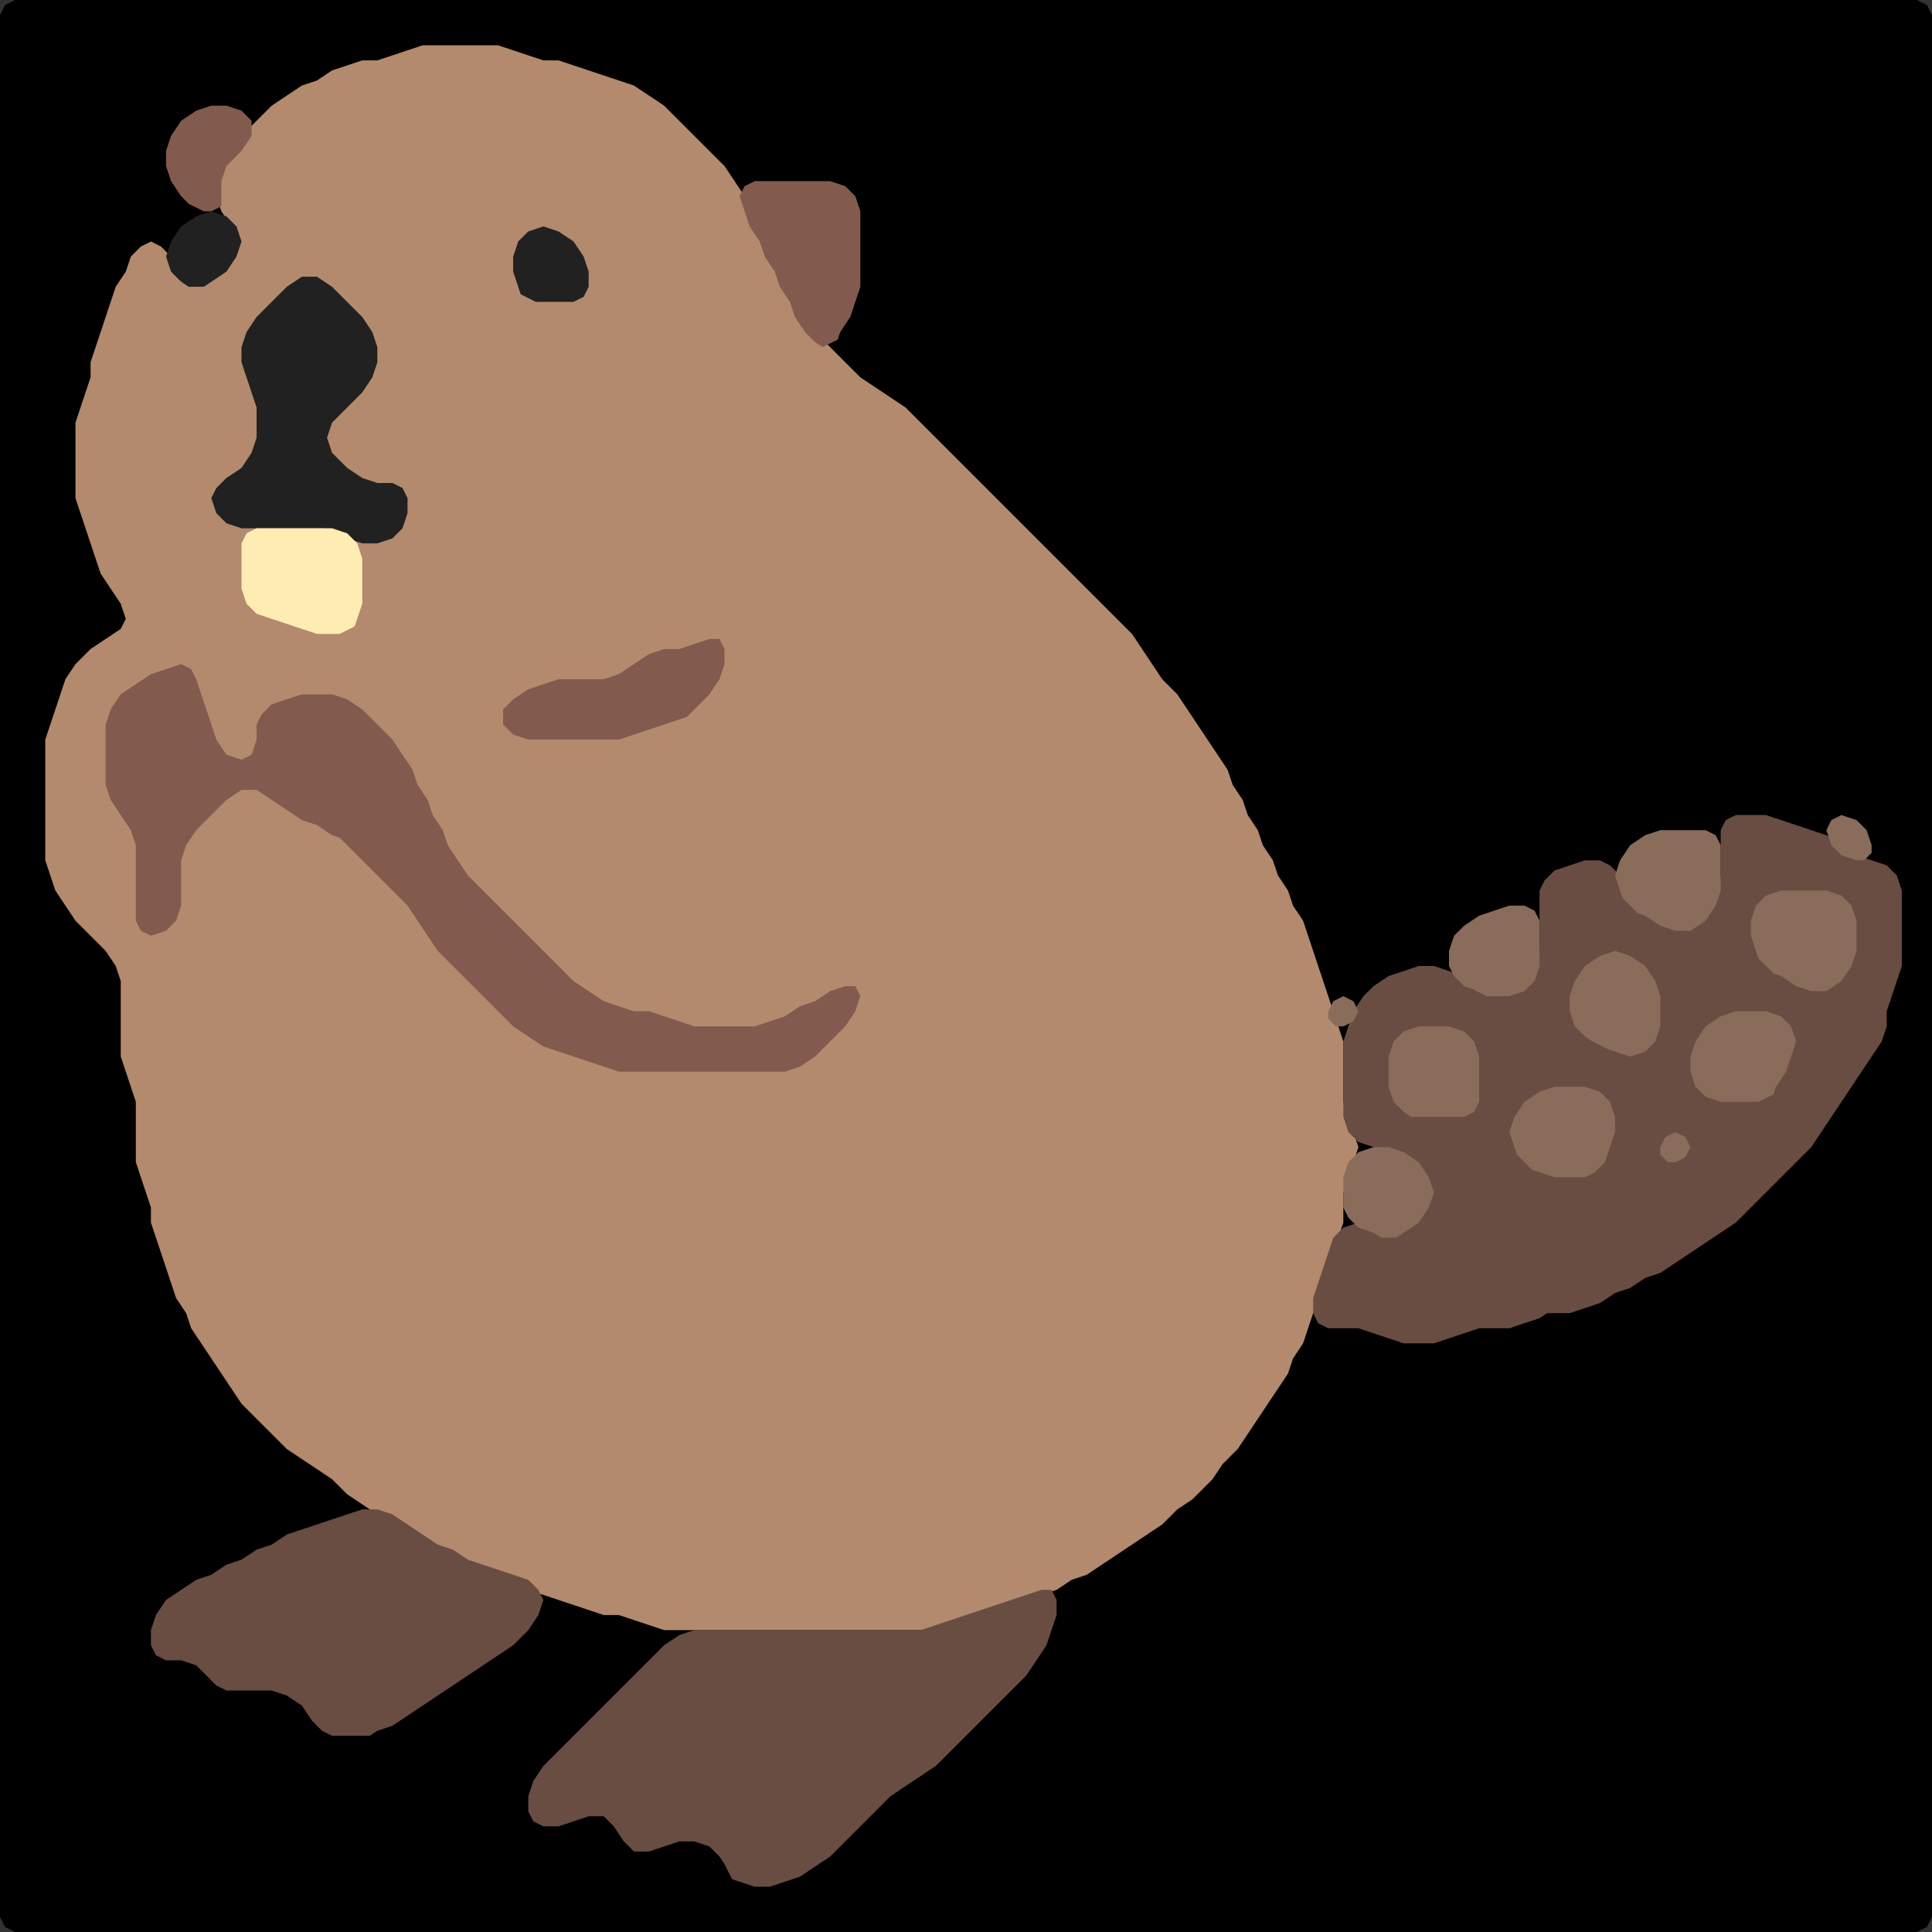 <?xml version="1.0" encoding="UTF-8" standalone="no"?>
<!DOCTYPE svg PUBLIC "-//W3C//DTD SVG 1.1//EN"
"http://www.w3.org/Graphics/SVG/1.1/DTD/svg11.dtd">
<svg width="128" height="128" xmlns="http://www.w3.org/2000/svg" version="1.1">
<rect width="100%" height="100%" fill="#333333" stroke="none"/>
<path d="M 88.5 128.0 L 89.0 128.0 L 90.0 128.0 L 91.0 128.0 L 92.0 128.0 L 93.0 128.0 L 94.0 128.0 L 95.0 128.0 L 96.0 128.0 L 97.0 128.0 L 98.0 128.0 L 99.0 128.0 L 100.0 128.0 L 101.0 128.0 L 102.0 128.0 L 103.0 128.0 L 104.0 128.0 L 105.0 128.0 L 106.0 128.0 L 107.0 128.0 L 108.0 128.0 L 109.0 128.0 L 110.0 128.0 L 111.0 128.0 L 112.0 128.0 L 113.0 128.0 L 114.0 128.0 L 115.0 128.0 L 116.0 128.0 L 117.0 128.0 L 118.0 128.0 L 119.0 128.0 L 120.0 128.0 L 121.0 128.0 L 122.0 128.0 L 123.0 128.0 L 124.0 128.0 L 125.0 128.0 L 126.0 128.0 L 127.0 128.0 L 127.667 127.667 L 128.0 127.0 L 128.0 126.0 L 128.0 125.0 L 128.0 124.0 L 128.0 123.0 L 128.0 122.0 L 128.0 121.0 L 128.0 120.0 L 128.0 119.0 L 128.0 118.0 L 128.0 117.0 L 128.0 116.0 L 128.0 115.0 L 128.0 114.0 L 128.0 113.0 L 128.0 112.0 L 128.0 111.0 L 128.0 110.0 L 128.0 109.0 L 128.0 108.0 L 128.0 107.0 L 128.0 106.0 L 128.0 105.0 L 128.0 104.0 L 128.0 103.0 L 128.0 102.0 L 128.0 101.0 L 128.0 100.0 L 128.0 99.0 L 128.0 98.0 L 128.0 97.0 L 128.0 96.0 L 128.0 95.0 L 128.0 94.0 L 128.0 93.0 L 128.0 92.0 L 128.0 91.0 L 128.0 90.0 L 128.0 89.0 L 128.0 88.0 L 128.0 87.0 L 128.0 86.0 L 128.0 85.0 L 128.0 84.0 L 128.0 83.0 L 128.0 82.0 L 128.0 81.0 L 128.0 80.0 L 128.0 79.0 L 128.0 78.0 L 128.0 77.0 L 128.0 76.0 L 128.0 75.0 L 128.0 74.0 L 128.0 73.0 L 128.0 72.0 L 128.0 71.0 L 128.0 70.0 L 128.0 69.0 L 128.0 68.0 L 128.0 67.0 L 128.0 66.0 L 128.0 65.0 L 128.0 64.0 L 128.0 63.0 L 128.0 62.0 L 128.0 61.0 L 128.0 60.0 L 128.0 59.0 L 128.0 58.0 L 128.0 57.0 L 128.0 56.0 L 128.0 55.0 L 128.0 54.0 L 128.0 53.0 L 128.0 52.0 L 128.0 51.0 L 128.0 50.0 L 128.0 49.0 L 128.0 48.0 L 128.0 47.0 L 128.0 46.0 L 128.0 45.0 L 128.0 44.0 L 128.0 43.0 L 128.0 42.0 L 128.0 41.0 L 128.0 40.0 L 128.0 39.0 L 128.0 38.0 L 128.0 37.0 L 128.0 36.0 L 128.0 35.0 L 128.0 34.0 L 128.0 33.0 L 128.0 32.0 L 128.0 31.0 L 128.0 30.0 L 128.0 29.0 L 128.0 28.0 L 128.0 27.0 L 128.0 26.0 L 128.0 25.0 L 128.0 24.0 L 128.0 23.0 L 128.0 22.0 L 128.0 21.0 L 128.0 20.0 L 128.0 19.0 L 128.0 18.0 L 128.0 17.0 L 128.0 16.0 L 128.0 15.0 L 128.0 14.0 L 128.0 13.0 L 128.0 12.0 L 128.0 11.0 L 128.0 10.0 L 128.0 9.0 L 128.0 8.0 L 128.0 7.0 L 128.0 6.0 L 128.0 5.0 L 128.0 4.0 L 128.0 3.0 L 128.0 2.0 L 128.0 1.0 L 127.667 0.333 L 127.0 0.0 L 126.0 0.0 L 125.0 0.0 L 124.0 0.0 L 123.0 0.0 L 122.0 0.0 L 121.0 0.0 L 120.0 0.0 L 119.0 0.0 L 118.0 0.0 L 117.0 0.0 L 116.0 0.0 L 115.0 0.0 L 114.0 0.0 L 113.0 0.0 L 112.0 0.0 L 111.0 0.0 L 110.0 0.0 L 109.0 0.0 L 108.0 0.0 L 107.0 0.0 L 106.0 0.0 L 105.0 0.0 L 104.0 0.0 L 103.0 0.0 L 102.0 0.0 L 101.0 0.0 L 100.0 0.0 L 99.0 0.0 L 98.0 0.0 L 97.0 0.0 L 96.0 0.0 L 95.0 0.0 L 94.0 0.0 L 93.0 0.0 L 92.0 0.0 L 91.0 0.0 L 90.0 0.0 L 89.0 0.0 L 88.0 0.0 L 87.0 0.0 L 86.0 0.0 L 85.0 0.0 L 84.0 0.0 L 83.0 0.0 L 82.0 0.0 L 81.0 0.0 L 80.0 0.0 L 79.0 0.0 L 78.0 0.0 L 77.0 0.0 L 76.0 0.0 L 75.0 0.0 L 74.0 0.0 L 73.0 0.0 L 72.0 0.0 L 71.0 0.0 L 70.0 0.0 L 69.0 0.0 L 68.0 0.0 L 67.0 0.0 L 66.0 0.0 L 65.0 0.0 L 64.0 0.0 L 63.0 0.0 L 62.0 0.0 L 61.0 0.0 L 60.0 0.0 L 59.0 0.0 L 58.0 0.0 L 57.0 0.0 L 56.0 0.0 L 55.0 0.0 L 54.0 0.0 L 53.0 0.0 L 52.0 0.0 L 51.0 0.0 L 50.0 0.0 L 49.0 0.0 L 48.0 0.0 L 47.0 0.0 L 46.0 0.0 L 45.0 0.0 L 44.0 0.0 L 43.0 0.0 L 42.0 0.0 L 41.0 0.0 L 40.0 0.0 L 39.0 0.0 L 38.0 0.0 L 37.0 0.0 L 36.0 0.0 L 35.0 0.0 L 34.0 0.0 L 33.0 0.0 L 32.0 0.0 L 31.0 0.0 L 30.0 0.0 L 29.0 0.0 L 28.0 0.0 L 27.0 0.0 L 26.0 0.0 L 25.0 0.0 L 24.0 0.0 L 23.0 0.0 L 22.0 0.0 L 21.0 0.0 L 20.0 0.0 L 19.0 0.0 L 18.0 0.0 L 17.0 0.0 L 16.0 0.0 L 15.0 0.0 L 14.0 0.0 L 13.0 0.0 L 12.0 0.0 L 11.0 0.0 L 10.0 0.0 L 9.0 0.0 L 8.0 0.0 L 7.0 0.0 L 6.0 0.0 L 5.0 0.0 L 4.0 0.0 L 3.0 0.0 L 2.0 0.0 L 1.0 0.0 L 0.333 0.333 L 0.0 1.0 L 0.0 2.0 L 0.0 3.0 L 0.0 4.0 L 0.0 5.0 L 0.0 6.0 L 0.0 7.0 L 0.0 8.0 L 0.0 9.0 L 0.0 10.0 L 0.0 11.0 L 0.0 12.0 L 0.0 13.0 L 0.0 14.0 L 0.0 15.0 L 0.0 16.0 L 0.0 17.0 L 0.0 18.0 L 0.0 19.0 L 0.0 20.0 L 0.0 21.0 L 0.0 22.0 L 0.0 23.0 L 0.0 24.0 L 0.0 25.0 L 0.0 26.0 L 0.0 27.0 L 0.0 28.0 L 0.0 29.0 L 0.0 30.0 L 0.0 31.0 L 0.0 32.0 L 0.0 33.0 L 0.0 34.0 L 0.0 35.0 L 0.0 36.0 L 0.0 37.0 L 0.0 38.0 L 0.0 39.0 L 0.0 40.0 L 0.0 41.0 L 0.0 42.0 L 0.0 43.0 L 0.0 44.0 L 0.0 45.0 L 0.0 46.0 L 0.0 47.0 L 0.0 48.0 L 0.0 49.0 L 0.0 50.0 L 0.0 51.0 L 0.0 52.0 L 0.0 53.0 L 0.0 54.0 L 0.0 55.0 L 0.0 56.0 L 0.0 57.0 L 0.0 58.0 L 0.0 59.0 L 0.0 60.0 L 0.0 61.0 L 0.0 62.0 L 0.0 63.0 L 0.0 64.0 L 0.0 65.0 L 0.0 66.0 L 0.0 67.0 L 0.0 68.0 L 0.0 69.0 L 0.0 70.0 L 0.0 71.0 L 0.0 72.0 L 0.0 73.0 L 0.0 74.0 L 0.0 75.0 L 0.0 76.0 L 0.0 77.0 L 0.0 78.0 L 0.0 79.0 L 0.0 80.0 L 0.0 81.0 L 0.0 82.0 L 0.0 83.0 L 0.0 84.0 L 0.0 85.0 L 0.0 86.0 L 0.0 87.0 L 0.0 88.0 L 0.0 89.0 L 0.0 90.0 L 0.0 91.0 L 0.0 92.0 L 0.0 93.0 L 0.0 94.0 L 0.0 95.0 L 0.0 96.0 L 0.0 97.0 L 0.0 98.0 L 0.0 99.0 L 0.0 100.0 L 0.0 101.0 L 0.0 102.0 L 0.0 103.0 L 0.0 104.0 L 0.0 105.0 L 0.0 106.0 L 0.0 107.0 L 0.0 108.0 L 0.0 109.0 L 0.0 110.0 L 0.0 111.0 L 0.0 112.0 L 0.0 113.0 L 0.0 114.0 L 0.0 115.0 L 0.0 116.0 L 0.0 117.0 L 0.0 118.0 L 0.0 119.0 L 0.0 120.0 L 0.0 121.0 L 0.0 122.0 L 0.0 123.0 L 0.0 124.0 L 0.0 125.0 L 0.0 126.0 L 0.0 127.0 L 0.333 127.667 L 1.0 128.0 L 2.0 128.0 L 3.0 128.0 L 4.0 128.0 L 5.0 128.0 L 6.0 128.0 L 7.0 128.0 L 8.0 128.0 L 9.0 128.0 L 10.0 128.0 L 11.0 128.0 L 12.0 128.0 L 13.0 128.0 L 14.0 128.0 L 15.0 128.0 L 16.0 128.0 L 17.0 128.0 L 18.0 128.0 L 19.0 128.0 L 20.0 128.0 L 21.0 128.0 L 22.0 128.0 L 23.0 128.0 L 24.0 128.0 L 25.0 128.0 L 26.0 128.0 L 27.0 128.0 L 28.0 128.0 L 29.0 128.0 L 30.0 128.0 L 31.0 128.0 L 32.0 128.0 L 33.0 128.0 L 34.0 128.0 L 35.0 128.0 L 36.0 128.0 L 37.0 128.0 L 38.0 128.0 L 39.0 128.0 L 40.0 128.0 L 41.0 128.0 L 42.0 128.0 L 43.0 128.0 L 44.0 128.0 L 45.0 128.0 L 46.0 128.0 L 47.0 128.0 L 48.0 128.0 L 49.0 128.0 L 50.0 128.0 L 51.0 128.0 L 52.0 128.0 L 53.0 128.0 L 54.0 128.0 L 55.0 128.0 L 56.0 128.0 L 57.0 128.0 L 58.0 128.0 L 59.0 128.0 L 60.0 128.0 L 61.0 128.0 L 62.0 128.0 L 63.0 128.0 L 64.0 128.0 L 65.0 128.0 L 66.0 128.0 L 67.0 128.0 L 68.0 128.0 L 69.0 128.0 L 70.0 128.0 L 71.0 128.0 L 72.0 128.0 L 73.0 128.0 L 74.0 128.0 L 75.0 128.0 L 76.0 128.0 L 77.0 128.0 L 78.0 128.0 L 79.0 128.0 L 80.0 128.0 L 81.0 128.0 L 82.0 128.0 L 83.0 128.0 L 84.0 128.0 L 85.0 128.0 L 86.0 128.0 L 87.0 128.0 L 87.5 128.0 Z" stroke="none" fill="rgb(0,0,0)" />
<path d="M 29.5 103.0 L 30.0 103.333 L 31.0 103.667 L 32.0 104.0 L 33.0 104.333 L 34.0 104.667 L 35.0 105.333 L 36.0 105.667 L 37.0 106.0 L 38.0 106.333 L 39.0 106.667 L 40.0 107.0 L 41.0 107.0 L 42.0 107.333 L 43.0 107.667 L 44.0 108.0 L 45.0 108.0 L 46.0 108.0 L 47.0 108.0 L 48.0 108.0 L 49.0 108.0 L 50.0 108.0 L 51.0 108.0 L 52.0 108.0 L 53.0 108.0 L 54.0 108.0 L 55.0 108.0 L 56.0 108.0 L 57.0 108.0 L 58.0 108.0 L 59.0 108.0 L 60.0 108.0 L 61.0 108.0 L 62.0 108.0 L 63.0 107.667 L 64.0 107.333 L 65.0 107.0 L 66.0 106.667 L 67.0 106.333 L 68.0 106.0 L 69.0 105.667 L 70.0 105.333 L 71.0 104.667 L 72.0 104.333 L 73.0 103.667 L 74.0 103.0 L 75.0 102.333 L 76.0 101.667 L 77.0 101.0 L 78.0 100.0 L 79.0 99.333 L 79.667 98.667 L 80.333 98.0 L 81.0 97.0 L 82.0 96.0 L 82.667 95.0 L 83.333 94.0 L 84.0 93.0 L 84.667 92.0 L 85.333 91.0 L 85.667 90.0 L 86.333 89.0 L 86.667 88.0 L 87.0 87.0 L 87.333 86.0 L 87.667 85.0 L 88.0 84.0 L 88.333 83.0 L 88.667 82.0 L 89.0 81.0 L 89.0 80.0 L 89.0 79.0 L 89.333 78.0 L 89.667 77.0 L 90.0 76.0 L 89.667 75.0 L 89.333 74.0 L 89.0 73.0 L 89.0 72.0 L 89.0 71.0 L 89.0 70.0 L 89.0 69.0 L 88.667 68.0 L 88.333 67.0 L 88.0 66.0 L 87.667 65.0 L 87.333 64.0 L 87.0 63.0 L 86.667 62.0 L 86.333 61.0 L 85.667 60.0 L 85.333 59.0 L 84.667 58.0 L 84.333 57.0 L 83.667 56.0 L 83.333 55.0 L 82.667 54.0 L 82.333 53.0 L 81.667 52.0 L 81.333 51.0 L 80.667 50.0 L 80.0 49.0 L 79.333 48.0 L 78.667 47.0 L 78.0 46.0 L 77.0 45.0 L 76.333 44.0 L 75.667 43.0 L 75.0 42.0 L 74.0 41.0 L 73.0 40.0 L 72.0 39.0 L 71.0 38.0 L 70.0 37.0 L 69.0 36.0 L 68.0 35.0 L 67.0 34.0 L 66.0 33.0 L 65.0 32.0 L 64.0 31.0 L 63.0 30.0 L 62.0 29.0 L 61.0 28.0 L 60.0 27.0 L 59.0 26.333 L 58.0 25.667 L 57.0 25.0 L 56.0 24.0 L 55.0 23.0 L 54.0 22.0 L 53.333 21.0 L 52.667 20.0 L 52.333 19.0 L 51.667 18.0 L 51.333 17.0 L 50.667 16.0 L 50.333 15.0 L 49.667 14.0 L 49.333 13.0 L 48.667 12.0 L 48.0 11.0 L 47.0 10.0 L 46.0 9.0 L 45.0 8.0 L 44.0 7.0 L 43.0 6.333 L 42.0 5.667 L 41.0 5.333 L 40.0 5.0 L 39.0 4.667 L 38.0 4.333 L 37.0 4.0 L 36.0 4.0 L 35.0 3.667 L 34.0 3.333 L 33.0 3.0 L 32.0 3.0 L 31.0 3.0 L 30.0 3.0 L 29.0 3.0 L 28.0 3.0 L 27.0 3.333 L 26.0 3.667 L 25.0 4.0 L 24.0 4.0 L 23.0 4.333 L 22.0 4.667 L 21.0 5.333 L 20.0 5.667 L 19.0 6.333 L 18.0 7.0 L 17.0 8.0 L 16.0 9.0 L 15.0 10.0 L 14.333 11.0 L 14.0 12.0 L 14.333 13.0 L 14.667 14.0 L 15.333 15.0 L 15.333 16.0 L 15.0 17.0 L 14.0 18.0 L 13.0 18.333 L 12.0 18.0 L 11.333 17.0 L 10.667 16.333 L 10.0 16.0 L 9.333 16.333 L 8.667 17.0 L 8.333 18.0 L 7.667 19.0 L 7.333 20.0 L 7.0 21.0 L 6.667 22.0 L 6.333 23.0 L 6.0 24.0 L 6.0 25.0 L 5.667 26.0 L 5.333 27.0 L 5.0 28.0 L 5.0 29.0 L 5.0 30.0 L 5.0 31.0 L 5.0 32.0 L 5.0 33.0 L 5.333 34.0 L 5.667 35.0 L 6.0 36.0 L 6.333 37.0 L 6.667 38.0 L 7.333 39.0 L 8.0 40.0 L 8.333 41.0 L 8.0 41.667 L 7.0 42.333 L 6.0 43.0 L 5.0 44.0 L 4.333 45.0 L 4.0 46.0 L 3.667 47.0 L 3.333 48.0 L 3.0 49.0 L 3.0 50.0 L 3.0 51.0 L 3.0 52.0 L 3.0 53.0 L 3.0 54.0 L 3.0 55.0 L 3.0 56.0 L 3.0 57.0 L 3.333 58.0 L 3.667 59.0 L 4.333 60.0 L 5.0 61.0 L 6.0 62.0 L 7.0 63.0 L 7.667 64.0 L 8.0 65.0 L 8.0 66.0 L 8.0 67.0 L 8.0 68.0 L 8.0 69.0 L 8.0 70.0 L 8.333 71.0 L 8.667 72.0 L 9.0 73.0 L 9.0 74.0 L 9.0 75.0 L 9.0 76.0 L 9.0 77.0 L 9.333 78.0 L 9.667 79.0 L 10.0 80.0 L 10.0 81.0 L 10.333 82.0 L 10.667 83.0 L 11.0 84.0 L 11.333 85.0 L 11.667 86.0 L 12.333 87.0 L 12.667 88.0 L 13.333 89.0 L 14.0 90.0 L 14.667 91.0 L 15.333 92.0 L 16.0 93.0 L 17.0 94.0 L 18.0 95.0 L 19.0 96.0 L 20.0 96.667 L 21.0 97.333 L 22.0 98.0 L 23.0 99.0 L 24.0 99.667 L 25.0 100.333 L 26.0 101.0 L 27.0 101.667 L 28.0 102.333 L 28.5 102.5 Z" stroke="none" fill="rgb(179,138,109)" />
<path d="M 13.5 14.0 L 14.0 14.0 L 14.667 13.667 L 14.667 13.0 L 14.667 12.0 L 15.0 11.0 L 16.0 10.0 L 16.667 9.0 L 16.667 8.0 L 16.0 7.333 L 15.0 7.0 L 14.0 7.0 L 13.0 7.333 L 12.0 8.0 L 11.333 9.0 L 11.0 10.0 L 11.0 11.0 L 11.333 12.0 L 12.0 13.0 L 12.5 13.5 Z" stroke="none" fill="rgb(130,91,78)" />
<path d="M 55.5 22.5 L 55.667 22.0 L 56.333 21.0 L 56.667 20.0 L 57.0 19.0 L 57.0 18.0 L 57.0 17.0 L 57.0 16.0 L 57.0 15.0 L 57.0 14.0 L 56.667 13.0 L 56.0 12.333 L 55.0 12.0 L 54.0 12.0 L 53.0 12.0 L 52.0 12.0 L 51.0 12.0 L 50.0 12.0 L 49.333 12.333 L 49.0 13.0 L 49.333 14.0 L 49.667 15.0 L 50.333 16.0 L 50.667 17.0 L 51.333 18.0 L 51.667 19.0 L 52.333 20.0 L 52.667 21.0 L 53.333 22.0 L 54.0 22.667 L 54.5 23.0 Z" stroke="none" fill="rgb(130,91,78)" />
<path d="M 13.5 19.0 L 14.0 18.667 L 15.0 18.0 L 15.667 17.0 L 16.0 16.0 L 15.667 15.0 L 15.0 14.333 L 14.0 14.0 L 13.0 14.333 L 12.0 15.0 L 11.333 16.0 L 11.0 17.0 L 11.333 18.0 L 12.0 18.667 L 12.5 19.0 Z" stroke="none" fill="rgb(33,33,33)" />
<path d="M 35.5 20.0 L 36.0 20.0 L 37.0 20.0 L 38.0 20.0 L 38.667 19.667 L 39.0 19.0 L 39.0 18.0 L 38.667 17.0 L 38.0 16.0 L 37.0 15.333 L 36.0 15.0 L 35.0 15.333 L 34.333 16.0 L 34.0 17.0 L 34.0 18.0 L 34.333 19.0 L 34.5 19.5 Z" stroke="none" fill="rgb(33,33,33)" />
<path d="M 21.5 35.0 L 22.0 35.333 L 23.0 35.667 L 24.0 36.0 L 25.0 36.0 L 26.0 35.667 L 26.667 35.0 L 27.0 34.0 L 27.0 33.0 L 26.667 32.333 L 26.0 32.0 L 25.0 32.0 L 24.0 31.667 L 23.0 31.0 L 22.0 30.0 L 21.667 29.0 L 22.0 28.0 L 23.0 27.0 L 24.0 26.0 L 24.667 25.0 L 25.0 24.0 L 25.0 23.0 L 24.667 22.0 L 24.0 21.0 L 23.0 20.0 L 22.0 19.0 L 21.0 18.333 L 20.0 18.333 L 19.0 19.0 L 18.0 20.0 L 17.0 21.0 L 16.333 22.0 L 16.0 23.0 L 16.0 24.0 L 16.333 25.0 L 16.667 26.0 L 17.0 27.0 L 17.0 28.0 L 17.0 29.0 L 16.667 30.0 L 16.0 31.0 L 15.0 31.667 L 14.333 32.333 L 14.0 33.0 L 14.333 34.0 L 15.0 34.667 L 16.0 35.0 L 17.0 35.0 L 18.0 35.0 L 19.0 35.0 L 20.0 35.0 L 20.5 35.0 Z" stroke="none" fill="rgb(33,33,33)" />
<path d="M 23.5 41.5 L 23.667 41.0 L 24.0 40.0 L 24.0 39.0 L 24.0 38.0 L 24.0 37.0 L 23.667 36.0 L 23.0 35.333 L 22.0 35.0 L 21.0 35.0 L 20.0 35.0 L 19.0 35.0 L 18.0 35.0 L 17.0 35.0 L 16.333 35.333 L 16.0 36.0 L 16.0 37.0 L 16.0 38.0 L 16.0 39.0 L 16.333 40.0 L 17.0 40.667 L 18.0 41.0 L 19.0 41.333 L 20.0 41.667 L 21.0 42.0 L 22.0 42.0 L 22.5 42.0 Z" stroke="none" fill="rgb(255,236,179)" />
<path d="M 46.5 46.5 L 47.0 46.0 L 47.667 45.0 L 48.0 44.0 L 48.0 43.0 L 47.667 42.333 L 47.0 42.333 L 46.0 42.667 L 45.0 43.0 L 44.0 43.0 L 43.0 43.333 L 42.0 44.0 L 41.0 44.667 L 40.0 45.0 L 39.0 45.0 L 38.0 45.0 L 37.0 45.0 L 36.0 45.333 L 35.0 45.667 L 34.0 46.333 L 33.333 47.0 L 33.333 48.0 L 34.0 48.667 L 35.0 49.0 L 36.0 49.0 L 37.0 49.0 L 38.0 49.0 L 39.0 49.0 L 40.0 49.0 L 41.0 49.0 L 42.0 48.667 L 43.0 48.333 L 44.0 48.0 L 45.0 47.667 L 45.5 47.5 Z" stroke="none" fill="rgb(130,91,78)" />
<path d="M 23.5 56.5 L 24.0 57.0 L 25.0 58.0 L 26.0 59.0 L 27.0 60.0 L 27.667 61.0 L 28.333 62.0 L 29.0 63.0 L 30.0 64.0 L 31.0 65.0 L 32.0 66.0 L 33.0 67.0 L 34.0 68.0 L 35.0 68.667 L 36.0 69.333 L 37.0 69.667 L 38.0 70.0 L 39.0 70.333 L 40.0 70.667 L 41.0 71.0 L 42.0 71.0 L 43.0 71.0 L 44.0 71.0 L 45.0 71.0 L 46.0 71.0 L 47.0 71.0 L 48.0 71.0 L 49.0 71.0 L 50.0 71.0 L 51.0 71.0 L 52.0 71.0 L 53.0 70.667 L 54.0 70.0 L 55.0 69.0 L 56.0 68.0 L 56.667 67.0 L 57.0 66.0 L 56.667 65.333 L 56.0 65.333 L 55.0 65.667 L 54.0 66.333 L 53.0 66.667 L 52.0 67.333 L 51.0 67.667 L 50.0 68.0 L 49.0 68.0 L 48.0 68.0 L 47.0 68.0 L 46.0 68.0 L 45.0 67.667 L 44.0 67.333 L 43.0 67.0 L 42.0 67.0 L 41.0 66.667 L 40.0 66.333 L 39.0 65.667 L 38.0 65.0 L 37.0 64.0 L 36.0 63.0 L 35.0 62.0 L 34.0 61.0 L 33.0 60.0 L 32.0 59.0 L 31.0 58.0 L 30.333 57.0 L 29.667 56.0 L 29.333 55.0 L 28.667 54.0 L 28.333 53.0 L 27.667 52.0 L 27.333 51.0 L 26.667 50.0 L 26.0 49.0 L 25.0 48.0 L 24.0 47.0 L 23.0 46.333 L 22.0 46.0 L 21.0 46.0 L 20.0 46.0 L 19.0 46.333 L 18.0 46.667 L 17.333 47.333 L 17.0 48.0 L 17.0 49.0 L 16.667 50.0 L 16.0 50.333 L 15.0 50.0 L 14.333 49.0 L 14.0 48.0 L 13.667 47.0 L 13.333 46.0 L 13.0 45.0 L 12.667 44.333 L 12.0 44.0 L 11.0 44.333 L 10.0 44.667 L 9.0 45.333 L 8.0 46.0 L 7.333 47.0 L 7.0 48.0 L 7.0 49.0 L 7.0 50.0 L 7.0 51.0 L 7.0 52.0 L 7.333 53.0 L 8.0 54.0 L 8.667 55.0 L 9.0 56.0 L 9.0 57.0 L 9.0 58.0 L 9.0 59.0 L 9.0 60.0 L 9.0 61.0 L 9.333 61.667 L 10.0 62.0 L 11.0 61.667 L 11.667 61.0 L 12.0 60.0 L 12.0 59.0 L 12.0 58.0 L 12.0 57.0 L 12.333 56.0 L 13.0 55.0 L 14.0 54.0 L 15.0 53.0 L 16.0 52.333 L 17.0 52.333 L 18.0 53.0 L 19.0 53.667 L 20.0 54.333 L 21.0 54.667 L 22.0 55.333 L 22.5 55.5 Z" stroke="none" fill="rgb(130,91,78)" />
<path d="M 103.5 87.0 L 104.0 87.0 L 105.0 86.667 L 106.0 86.333 L 107.0 85.667 L 108.0 85.333 L 109.0 84.667 L 110.0 84.333 L 111.0 83.667 L 112.0 83.0 L 113.0 82.333 L 114.0 81.667 L 115.0 81.0 L 116.0 80.0 L 117.0 79.0 L 118.0 78.0 L 119.0 77.0 L 120.0 76.0 L 120.667 75.0 L 121.333 74.0 L 122.0 73.0 L 122.667 72.0 L 123.333 71.0 L 124.0 70.0 L 124.667 69.0 L 125.0 68.0 L 125.0 67.0 L 125.333 66.0 L 125.667 65.0 L 126.0 64.0 L 126.0 63.0 L 126.0 62.0 L 126.0 61.0 L 126.0 60.0 L 126.0 59.0 L 125.667 58.0 L 125.0 57.333 L 124.0 57.0 L 123.0 56.667 L 122.0 56.0 L 121.0 55.333 L 120.0 55.0 L 119.0 54.667 L 118.0 54.333 L 117.0 54.0 L 116.0 54.0 L 115.0 54.0 L 114.333 54.333 L 114.0 55.0 L 114.0 56.0 L 114.0 57.0 L 114.0 58.0 L 113.667 59.0 L 113.0 60.0 L 112.0 60.667 L 111.0 61.0 L 110.0 60.667 L 109.0 60.0 L 108.0 59.0 L 107.333 58.0 L 106.667 57.333 L 106.0 57.0 L 105.0 57.0 L 104.0 57.333 L 103.0 57.667 L 102.333 58.333 L 102.0 59.0 L 102.0 60.0 L 102.0 61.0 L 102.0 62.0 L 102.0 63.0 L 101.667 64.0 L 101.0 65.0 L 100.0 65.667 L 99.0 65.667 L 98.0 65.333 L 97.0 64.667 L 96.0 64.333 L 95.0 64.0 L 94.0 64.0 L 93.0 64.333 L 92.0 64.667 L 91.0 65.333 L 90.333 66.0 L 89.667 67.0 L 89.333 68.0 L 89.0 69.0 L 89.0 70.0 L 89.0 71.0 L 89.0 72.0 L 89.0 73.0 L 89.0 74.0 L 89.333 75.0 L 90.0 75.667 L 91.0 76.0 L 92.0 76.333 L 93.0 77.0 L 94.0 78.0 L 94.333 79.0 L 94.0 80.0 L 93.0 81.0 L 92.0 81.333 L 91.0 81.333 L 90.0 81.0 L 89.0 81.333 L 88.333 82.0 L 88.0 83.0 L 87.667 84.0 L 87.333 85.0 L 87.0 86.0 L 87.0 87.0 L 87.333 87.667 L 88.0 88.0 L 89.0 88.0 L 90.0 88.0 L 91.0 88.333 L 92.0 88.667 L 93.0 89.0 L 94.0 89.0 L 95.0 89.0 L 96.0 88.667 L 97.0 88.333 L 98.0 88.0 L 99.0 88.0 L 100.0 88.0 L 101.0 87.667 L 102.0 87.333 L 102.5 87.0 Z" stroke="none" fill="rgb(105,77,66)" />
<path d="M 124.0 56.5 L 124.0 56.0 L 123.667 55.0 L 123.0 54.333 L 122.0 54.0 L 121.333 54.333 L 121.0 55.0 L 121.333 56.0 L 122.0 56.667 L 123.0 57.0 L 123.5 57.0 Z" stroke="none" fill="rgb(138,108,91)" />
<path d="M 108.5 60.5 L 109.0 60.667 L 110.0 61.333 L 111.0 61.667 L 112.0 61.667 L 113.0 61.0 L 113.667 60.0 L 114.0 59.0 L 114.0 58.0 L 114.0 57.0 L 114.0 56.0 L 113.667 55.333 L 113.0 55.0 L 112.0 55.0 L 111.0 55.0 L 110.0 55.0 L 109.0 55.333 L 108.0 56.0 L 107.333 57.0 L 107.0 58.0 L 107.333 59.0 L 107.5 59.5 Z" stroke="none" fill="rgb(138,108,91)" />
<path d="M 117.5 64.5 L 118.0 64.667 L 119.0 65.333 L 120.0 65.667 L 121.0 65.667 L 122.0 65.0 L 122.667 64.0 L 123.0 63.0 L 123.0 62.0 L 123.0 61.0 L 122.667 60.0 L 122.0 59.333 L 121.0 59.0 L 120.0 59.0 L 119.0 59.0 L 118.0 59.0 L 117.0 59.333 L 116.333 60.0 L 116.0 61.0 L 116.0 62.0 L 116.333 63.0 L 116.5 63.5 Z" stroke="none" fill="rgb(138,108,91)" />
<path d="M 98.5 66.0 L 99.0 66.0 L 100.0 66.0 L 101.0 65.667 L 101.667 65.0 L 102.0 64.0 L 102.0 63.0 L 102.0 62.0 L 102.0 61.0 L 101.667 60.333 L 101.0 60.0 L 100.0 60.0 L 99.0 60.333 L 98.0 60.667 L 97.0 61.333 L 96.333 62.0 L 96.0 63.0 L 96.0 64.0 L 96.333 64.667 L 97.0 65.333 L 97.5 65.5 Z" stroke="none" fill="rgb(138,108,91)" />
<path d="M 106.5 69.5 L 107.0 69.667 L 108.0 70.0 L 109.0 69.667 L 109.667 69.0 L 110.0 68.0 L 110.0 67.0 L 110.0 66.0 L 109.667 65.0 L 109.0 64.0 L 108.0 63.333 L 107.0 63.0 L 106.0 63.333 L 105.0 64.0 L 104.333 65.0 L 104.0 66.0 L 104.0 67.0 L 104.333 68.0 L 105.0 68.667 L 105.5 69.0 Z" stroke="none" fill="rgb(138,108,91)" />
<path d="M 88.5 68.0 L 89.0 68.0 L 89.667 67.667 L 90.0 67.0 L 89.667 66.333 L 89.0 66.0 L 88.333 66.333 L 88.0 67.0 L 88.0 67.5 Z" stroke="none" fill="rgb(138,108,91)" />
<path d="M 117.5 72.5 L 117.667 72.0 L 118.333 71.0 L 118.667 70.0 L 119.0 69.0 L 118.667 68.0 L 118.0 67.333 L 117.0 67.0 L 116.0 67.0 L 115.0 67.0 L 114.0 67.333 L 113.0 68.0 L 112.333 69.0 L 112.0 70.0 L 112.0 71.0 L 112.333 72.0 L 113.0 72.667 L 114.0 73.0 L 115.0 73.0 L 116.0 73.0 L 116.5 73.0 Z" stroke="none" fill="rgb(138,108,91)" />
<path d="M 94.5 74.0 L 95.0 74.0 L 96.0 74.0 L 97.0 74.0 L 97.667 73.667 L 98.0 73.0 L 98.0 72.0 L 98.0 71.0 L 98.0 70.0 L 97.667 69.0 L 97.0 68.333 L 96.0 68.0 L 95.0 68.0 L 94.0 68.0 L 93.0 68.333 L 92.333 69.0 L 92.0 70.0 L 92.0 71.0 L 92.0 72.0 L 92.333 73.0 L 93.0 73.667 L 93.5 74.0 Z" stroke="none" fill="rgb(138,108,91)" />
<path d="M 101.5 77.5 L 102.0 77.667 L 103.0 78.0 L 104.0 78.0 L 105.0 78.0 L 105.667 77.667 L 106.333 77.0 L 106.667 76.0 L 107.0 75.0 L 107.0 74.0 L 106.667 73.0 L 106.0 72.333 L 105.0 72.0 L 104.0 72.0 L 103.0 72.0 L 102.0 72.333 L 101.0 73.0 L 100.333 74.0 L 100.0 75.0 L 100.333 76.0 L 100.5 76.5 Z" stroke="none" fill="rgb(138,108,91)" />
<path d="M 110.5 77.0 L 111.0 77.0 L 111.667 76.667 L 112.0 76.0 L 111.667 75.333 L 111.0 75.0 L 110.333 75.333 L 110.0 76.0 L 110.0 76.5 Z" stroke="none" fill="rgb(138,108,91)" />
<path d="M 92.5 82.0 L 93.0 81.667 L 94.0 81.0 L 94.667 80.0 L 95.0 79.0 L 94.667 78.0 L 94.0 77.0 L 93.0 76.333 L 92.0 76.0 L 91.0 76.0 L 90.0 76.333 L 89.333 77.0 L 89.0 78.0 L 89.0 79.0 L 89.0 80.0 L 89.333 80.667 L 90.0 81.333 L 91.0 81.667 L 91.5 82.0 Z" stroke="none" fill="rgb(138,108,91)" />
<path d="M 24.5 115.0 L 25.0 114.667 L 26.0 114.333 L 27.0 113.667 L 28.0 113.0 L 29.0 112.333 L 30.0 111.667 L 31.0 111.0 L 32.0 110.333 L 33.0 109.667 L 34.0 109.0 L 35.0 108.0 L 35.667 107.0 L 36.0 106.0 L 35.667 105.333 L 35.0 104.667 L 34.0 104.333 L 33.0 104.0 L 32.0 103.667 L 31.0 103.333 L 30.0 102.667 L 29.0 102.333 L 28.0 101.667 L 27.0 101.0 L 26.0 100.333 L 25.0 100.0 L 24.0 100.0 L 23.0 100.333 L 22.0 100.667 L 21.0 101.0 L 20.0 101.333 L 19.0 101.667 L 18.0 102.333 L 17.0 102.667 L 16.0 103.333 L 15.0 103.667 L 14.0 104.333 L 13.0 104.667 L 12.0 105.333 L 11.0 106.0 L 10.333 107.0 L 10.0 108.0 L 10.0 109.0 L 10.333 109.667 L 11.0 110.0 L 12.0 110.0 L 13.0 110.333 L 13.667 111.0 L 14.333 111.667 L 15.0 112.0 L 16.0 112.0 L 17.0 112.0 L 18.0 112.0 L 19.0 112.333 L 20.0 113.0 L 20.667 114.0 L 21.333 114.667 L 22.0 115.0 L 23.0 115.0 L 23.5 115.0 Z" stroke="none" fill="rgb(105,77,66)" />
<path d="M 48.5 124.5 L 49.0 124.667 L 50.0 125.0 L 51.0 125.0 L 52.0 124.667 L 53.0 124.333 L 54.0 123.667 L 55.0 123.0 L 56.0 122.0 L 57.0 121.0 L 58.0 120.0 L 59.0 119.0 L 60.0 118.333 L 61.0 117.667 L 62.0 117.0 L 63.0 116.0 L 64.0 115.0 L 65.0 114.0 L 66.0 113.0 L 67.0 112.0 L 68.0 111.0 L 68.667 110.0 L 69.333 109.0 L 69.667 108.0 L 70.0 107.0 L 70.0 106.0 L 69.667 105.333 L 69.0 105.333 L 68.0 105.667 L 67.0 106.0 L 66.0 106.333 L 65.0 106.667 L 64.0 107.0 L 63.0 107.333 L 62.0 107.667 L 61.0 108.0 L 60.0 108.0 L 59.0 108.0 L 58.0 108.0 L 57.0 108.0 L 56.0 108.0 L 55.0 108.0 L 54.0 108.0 L 53.0 108.0 L 52.0 108.0 L 51.0 108.0 L 50.0 108.0 L 49.0 108.0 L 48.0 108.0 L 47.0 108.0 L 46.0 108.0 L 45.0 108.333 L 44.0 109.0 L 43.0 110.0 L 42.0 111.0 L 41.0 112.0 L 40.0 113.0 L 39.0 114.0 L 38.0 115.0 L 37.0 116.0 L 36.0 117.0 L 35.333 118.0 L 35.0 119.0 L 35.0 120.0 L 35.333 120.667 L 36.0 121.0 L 37.0 121.0 L 38.0 120.667 L 39.0 120.333 L 40.0 120.333 L 40.667 121.0 L 41.333 122.0 L 42.0 122.667 L 43.0 122.667 L 44.0 122.333 L 45.0 122.0 L 46.0 122.0 L 47.0 122.333 L 47.667 123.0 L 48.0 123.5 Z" stroke="none" fill="rgb(105,77,66)" />
</svg>
